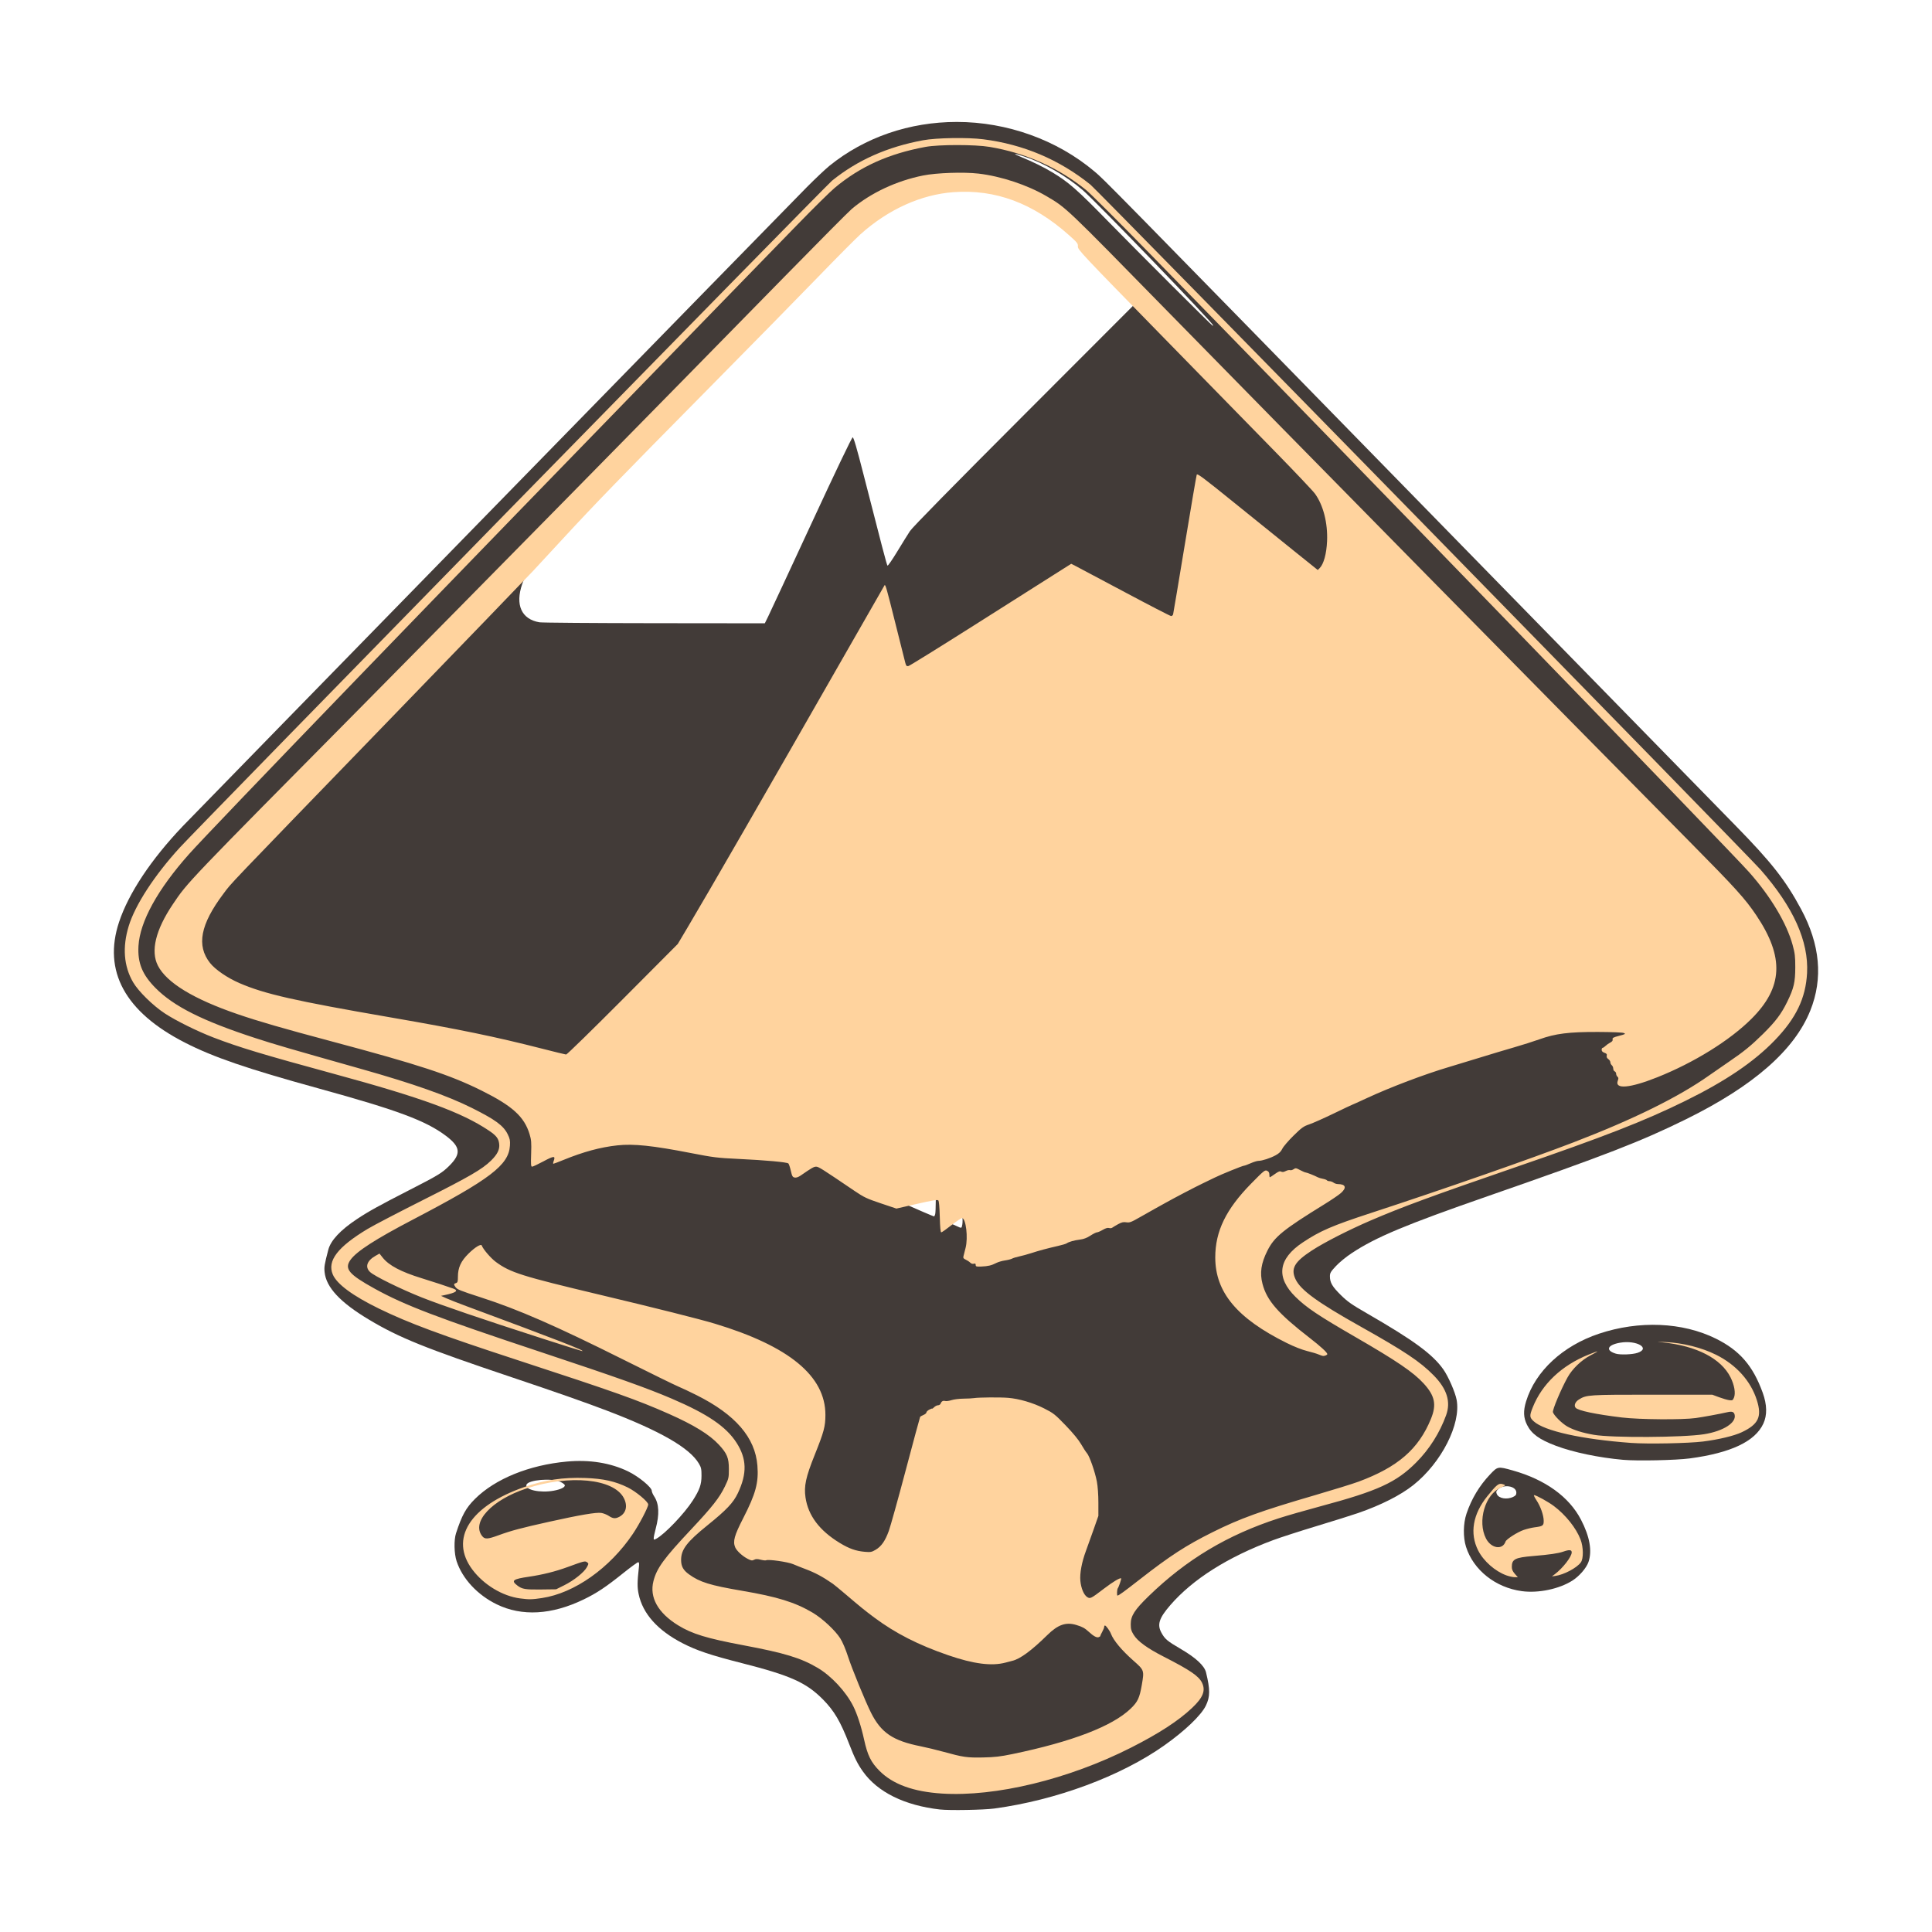 <?xml version="1.0" encoding="UTF-8" standalone="no"?>
<!-- Created with Inkscape (http://www.inkscape.org/) -->

<svg
   xmlns:dc="http://purl.org/dc/elements/1.1/"
   xmlns:cc="http://creativecommons.org/ns#"
   xmlns:rdf="http://www.w3.org/1999/02/22-rdf-syntax-ns#"
   xmlns:svg="http://www.w3.org/2000/svg"
   xmlns="http://www.w3.org/2000/svg"
   xmlns:sodipodi="http://sodipodi.sourceforge.net/DTD/sodipodi-0.dtd"
   xmlns:inkscape="http://www.inkscape.org/namespaces/inkscape"
   id="svg6334"
   version="1.1"
   inkscape:version="0.91 r13725"
   width="2000"
   height="2000"
   viewBox="0 0 2000 2000"
   sodipodi:docname="Inkscape.svg">
  <defs
     id="defs6338" />
  <sodipodi:namedview
     pagecolor="#ffffff"
     bordercolor="#666666"
     borderopacity="1"
     objecttolerance="10"
     gridtolerance="10"
     guidetolerance="10"
     inkscape:pageopacity="0"
     inkscape:pageshadow="2"
     inkscape:window-width="1547"
     inkscape:window-height="876"
     id="namedview6336"
     showgrid="false"
     inkscape:zoom="0.1668772"
     inkscape:cx="1643.7276"
     inkscape:cy="1705.5698"
     inkscape:window-x="53"
     inkscape:window-y="24"
     inkscape:window-maximized="1"
     inkscape:current-layer="svg6334" />
  <path
     inkscape:connector-curvature="0"
     id="path6896"
     d="m 973.223,1873.205 c -36.758,-4.164 -64.756,-17.955 -79.941,-39.377 -5.484,-7.736 -8.677,-14.115 -14.132,-28.23 -9.118,-23.591 -15.625,-34.641 -27.371,-46.478 -17.201,-17.334 -33.627,-24.685 -83.555,-37.392 -32.707,-8.324 -46.937,-13.095 -61.625,-20.661 -25.782,-13.281 -41.223,-30.545 -45.467,-50.834 -1.519,-7.264 -1.476,-12.234 0.241,-27.75 0.45,-4.065 0.271,-5.25 -0.791,-5.25 -0.755,0 -7.629,5.018 -15.277,11.151 -18.065,14.488 -27.602,20.837 -41.082,27.352 -33.144,16.019 -63.93,17.756 -89.995,5.076 -19.893,-9.677 -35.446,-26.372 -41.521,-44.568 -2.61,-7.816 -2.92,-22.021 -0.634,-29.012 6.146,-18.793 10.302,-26.305 19.716,-35.637 20.969,-20.786 56.071,-35.031 95.101,-38.595 23.441,-2.14 45.086,1.343 63.365,10.196 10.891,5.275 24.467,16.456 24.467,20.151 0,1.06 1.108,3.606 2.461,5.656 5.11,7.74 5.61,18.535 1.561,33.647 -1.112,4.15 -2.022,8.468 -2.022,9.596 0,1.867 0.222,1.934 2.489,0.746 8.693,-4.555 29.339,-26.149 38.014,-39.76 7.057,-11.072 8.943,-16.433 8.972,-25.5 0.022,-6.92 -0.34,-8.621 -2.679,-12.6 -9.595,-16.322 -40.085,-33.843 -95.796,-55.05 -22.541,-8.581 -51.472,-18.723 -98,-34.355 -89.828,-30.18 -116.279,-40.847 -147.5,-59.486 -29.939,-17.874 -44.559,-33.489 -46.195,-49.342 -0.56,-5.43 -0.172,-7.774 3.833,-23.169 2.509,-9.645 12.478,-20.319 29.588,-31.682 12.067,-8.014 22.768,-13.939 54.774,-30.325 29.577,-15.143 33.507,-17.543 41.008,-25.044 12.328,-12.328 11.484,-19.519 -3.623,-30.875 -20.86,-15.681 -50.007,-26.528 -131.885,-49.08 -74.064,-20.4 -108.844,-32.331 -138.5,-47.509 -61.798,-31.629 -84.871,-74.011 -67.947,-124.807 9.947,-29.852 33.135,-64.726 65.946,-99.178 13.072,-13.726 625.295,-640.616 646.071,-661.549 8.761,-8.827 19.304,-18.775 23.429,-22.107 36.434,-29.427 82.693,-45.344 131.783,-45.344 52.081,0 103.715,18.573 142.458,51.242 10.486,8.843 7.048,5.342 360.222,366.758 154.519,158.125 290.865,297.625 302.992,310 37.579,38.348 52.214,56.98 68.336,87 19.675,36.636 22.849,71.623 9.515,104.869 -16.466,41.054 -58.934,78.18 -128.806,112.604 -46.635,22.976 -83.085,37.116 -205,79.529 -85.526,29.754 -115.865,42.456 -140.904,58.995 -5.768,3.81 -12.776,9.543 -16.346,13.373 -5.505,5.905 -6.25,7.179 -6.25,10.699 0,6.42 2.481,10.677 11.255,19.317 7.011,6.903 11.091,9.76 27.245,19.076 48.29,27.848 67.753,42.136 78.929,57.943 5.128,7.252 12.263,23.596 13.739,31.469 4.68,24.967 -15.663,65.046 -44.772,88.209 -13.238,10.533 -33.469,20.787 -57.2,28.99 -6.433,2.224 -25.735,8.285 -42.894,13.47 -17.159,5.185 -37.409,11.734 -45,14.553 -46.901,17.422 -83.285,40.422 -106.601,67.391 -11.562,13.373 -13.714,20.044 -9.163,28.404 3.653,6.711 5.932,8.62 20.462,17.128 15.273,8.944 24.052,17.124 25.734,23.98 4.359,17.773 4.318,25.287 -0.192,34.504 -4.896,10.006 -21.704,26.076 -43.042,41.153 -45.075,31.847 -111.926,56.653 -176,65.306 -10.962,1.48 -46.226,2.115 -56,1.008 z m -399.954,-330.064 c 7.09,-1.311 11.454,-3.402 11.454,-5.489 0,-0.855 -2.097,-2.488 -4.75,-3.7 -8.976,-4.099 -33.03,-2.06 -34.958,2.963 -2.033,5.299 14.072,8.847 28.254,6.225 z m 422.891,-275.421 c 0.888,-4.735 -0.393,-15.486 -1.845,-15.486 -0.632,0 -4.04,2.917 -7.574,6.481 l -6.424,6.481 2.953,1.052 c 1.624,0.579 4.753,1.901 6.953,2.938 5.328,2.512 5.184,2.548 5.937,-1.467 z m -28.067,-10.736 c 0.332,-1.238 0.609,-7.568 0.617,-14.067 0.013,-10.793 -0.138,-11.771 -1.736,-11.288 -0.963,0.291 -6.925,1.921 -13.25,3.623 -6.325,1.701 -14.65,4.049 -18.5,5.217 l -7,2.123 4.5,1.99 c 16.611,7.346 33.598,14.633 34.133,14.642 0.348,0.01 0.905,-1.002 1.236,-2.239 z m -96.92,-40.579 c -8.003,-6.985 -24.327,-18.171 -26.517,-18.171 -0.941,0 -2.773,0.871 -4.072,1.935 l -2.361,1.935 10,4.609 c 5.5,2.535 12.7,5.918 16,7.516 6.005,2.91 8.79,3.782 6.95,2.176 z m -75.876,-578.421 c 1.957,-3.987 22.112,-47.3 44.789,-96.25 25.702,-55.48 41.755,-89 42.62,-89 0.991,0 4.21,11.039 11.227,38.5 18.656,73.007 24.041,93.503 24.78,94.316 0.408,0.449 4.93,-6.076 10.05,-14.5 5.12,-8.424 11.084,-18.016 13.254,-21.316 2.582,-3.926 43.712,-45.808 119.006,-121.182 l 115.06,-115.182 -4.566,-5.318 c -2.511,-2.925 -15.53,-16.721 -28.93,-30.657 -13.4,-13.936 -28.414,-29.816 -33.364,-35.289 -15.209,-16.815 -27.615,-26.562 -45.143,-35.468 -11.784,-5.987 -27.491,-11.395 -40.357,-13.895 -11.689,-2.271 -34.22,-3.047 -46.601,-1.606 -26.76,3.115 -53.446,14.111 -73.488,30.28 -3.624,2.924 -59.433,58.641 -124.019,123.816 -129.335,130.513 -148.182,149.744 -177.471,181.083 -10.956,11.723 -24.164,25.838 -29.35,31.366 -18.407,19.621 -27.127,32.306 -32.174,46.805 -7.524,21.615 -0.806,36.573 17.834,39.709 2.623,0.441 56.185,0.855 119.027,0.92 l 114.258,0.118 3.558,-7.25 z m 460.426,-301.28 c 0,-2.495 -121.289,-128.245 -135.167,-140.138 -16.811,-14.407 -39.921,-27.714 -59.556,-34.292 -12.039,-4.034 -13.826,-3.792 -3.431,0.465 11.314,4.633 23.224,10.499 31.654,15.59 17.162,10.366 25.636,17.803 57.875,50.79 29.65,30.338 107.558,108.115 108.296,108.115 0.181,0 0.328,-0.238 0.328,-0.53 z m 319.661,1310.445 c -27.305,-3.694 -50.145,-21.846 -57.774,-45.915 -3.136,-9.896 -2.928,-24.105 0.503,-34.293 5.171,-15.353 13.329,-28.947 24.347,-40.571 8.016,-8.457 8.136,-8.478 23.524,-4.157 33.663,9.453 58.294,27.216 70.639,50.947 9.075,17.443 11.718,32.388 7.753,43.836 -2.135,6.165 -9.393,14.579 -16.521,19.153 -13.685,8.782 -35.33,13.319 -52.472,11 z m -9.062,-97.529 c 2.687,-1.275 3.401,-2.208 3.401,-4.443 0,-7.106 -13.869,-9.165 -19.538,-2.901 -1.474,1.628 -1.582,2.401 -0.629,4.492 2.037,4.472 10.367,5.889 16.766,2.853 z m 113.901,-38.413 c -25.116,-2.243 -51.366,-7.719 -69.457,-14.488 -17.083,-6.391 -25.314,-12.338 -29.967,-21.65 -3.777,-7.559 -4.048,-14.471 -0.961,-24.48 9.623,-31.193 37.84,-57.361 75.411,-69.933 41.486,-13.882 86.463,-11.995 120.974,5.075 24.645,12.19 38.442,28.114 48.522,56.003 4.505,12.464 4.728,23.23 0.661,32 -8.565,18.472 -33.609,30.312 -76.183,36.018 -14.187,1.901 -54.488,2.751 -69,1.455 z m 15,-110.767 c 13.872,-4.734 -1.047,-13.403 -18.052,-10.49 -13.29,2.276 -15.558,7.982 -4.506,11.336 4.656,1.413 17.333,0.938 22.558,-0.846 z"
     style="fill:#423b38;fill-opacity:1" />
  <path
     inkscape:connector-curvature="0"
     id="path6886"
     d="m 975.031,1856.676 c -29.475,-1.876 -50.695,-9.579 -64.512,-23.42 -8.901,-8.916 -12.447,-16.109 -16.035,-32.524 -2.944,-13.472 -7.175,-26.509 -11.196,-34.5 -7.612,-15.125 -22.648,-31.291 -36.962,-39.739 -17.241,-10.175 -34.181,-15.334 -76.296,-23.234 -38.406,-7.204 -53.572,-11.827 -68.071,-20.75 -20.845,-12.828 -29.822,-28.939 -25.507,-45.779 3.429,-13.385 10.674,-23.323 38.998,-53.498 21.903,-23.333 29.355,-32.812 34.985,-44.5 3.909,-8.115 4.095,-8.931 4.095,-18 0,-11.492 -1.862,-16.036 -10.309,-25.16 -9.7,-10.477 -25.815,-20.409 -51.808,-31.932 -32.387,-14.357 -55.52,-22.581 -155.883,-55.42 -80.495,-26.338 -113.417,-38.559 -144,-53.454 -27.365,-13.328 -43.885,-25.531 -48.047,-35.491 -5.907,-14.138 5.045,-28.428 36.113,-47.116 6.013,-3.617 31.858,-17.1 57.433,-29.962 47.826,-24.052 61.19,-31.803 70.316,-40.782 6.616,-6.51 9.075,-11.525 8.434,-17.206 -0.636,-5.642 -2.967,-8.651 -10.75,-13.879 -28.041,-18.833 -68.997,-33.819 -160.5,-58.725 -73.078,-19.891 -98.469,-27.555 -124.5,-37.578 -16.875,-6.498 -38.674,-17.28 -50.303,-24.881 -12.328,-8.058 -27.525,-22.993 -32.984,-32.415 -9.607,-16.58 -11.136,-36.22 -4.514,-58 6.661,-21.911 26.676,-52.668 52.969,-81.399 18.987,-20.748 668.942,-685.311 675.142,-690.317 26.354,-21.276 57.296,-35.014 94.19,-41.82 13.978,-2.578 45.983,-3.104 62.33,-1.023 41.562,5.29 78.609,20.972 110.991,46.982 7.144,5.738 680.588,694.161 693.699,709.128 33.986,38.798 49.875,74.105 48.128,106.948 -1.389,26.112 -11.389,46.897 -33.61,69.854 -21.596,22.312 -50.826,42.087 -92.538,62.603 -42.29,20.801 -83.182,36.754 -177.238,69.143 -85.266,29.363 -116.045,40.689 -148.262,54.559 -22.975,9.891 -48.158,22.744 -61.096,31.181 -18.02,11.751 -21.948,18.705 -16.778,29.702 5.282,11.237 22.7,23.923 66.874,48.704 46.045,25.831 62.225,36.635 76.171,50.86 13.729,14.004 17.857,27.275 12.814,41.193 -6.618,18.264 -17.367,35.251 -30.894,48.823 -20.729,20.799 -39.697,29.5 -98.906,45.373 -15.573,4.175 -35.194,9.818 -43.601,12.54 -52.98,17.154 -95.349,42.534 -134.583,80.62 -14.464,14.04 -18.461,20.279 -18.484,28.853 -0.014,5.103 0.496,6.972 3.014,11.066 4.131,6.715 14.007,13.916 30.97,22.578 27.587,14.089 36.543,20.203 39.874,27.222 3.812,8.032 0.981,15.181 -10.209,25.787 -14.219,13.476 -34.385,26.591 -63.664,41.405 -64.538,32.652 -139.902,50.916 -195.5,47.377 z m 73,-40.869 c 61.733,-12.789 103.401,-28.778 122.328,-46.942 7.449,-7.148 9.292,-11.075 11.665,-24.84 2.559,-14.851 2.496,-15.031 -8.703,-24.918 -12.091,-10.673 -20.631,-20.882 -23.266,-27.815 -1.213,-3.191 -5.109,-8.561 -6.211,-8.561 -0.447,0 -0.812,0.661 -0.812,1.47 0,0.808 -0.894,3.062 -1.987,5.007 -1.093,1.946 -1.96,3.854 -1.926,4.241 0.034,0.387 -0.76,0.993 -1.763,1.347 -2.082,0.734 -5.278,-1.007 -10.324,-5.626 -4.143,-3.792 -6.503,-5.081 -12.804,-6.993 -10.776,-3.27 -19.052,-0.385 -30.098,10.491 -16.137,15.889 -28.087,24.691 -36.098,26.59 -0.825,0.196 -3.975,1.021 -7,1.835 -14.375,3.866 -33.136,1.461 -59.541,-7.633 -31.02,-10.684 -54.626,-22.723 -76.459,-38.995 -9.87,-7.356 -13.718,-10.481 -30.486,-24.761 -5.508,-4.69 -11.139,-9.308 -12.514,-10.261 -10.43,-7.229 -18.255,-11.414 -28.5,-15.243 -3.85,-1.439 -9.475,-3.682 -12.5,-4.984 -5.409,-2.329 -25.937,-5.259 -27.983,-3.994 -0.503,0.311 -2.991,0.042 -5.529,-0.597 -3.578,-0.901 -5.131,-0.886 -6.909,0.066 -1.933,1.034 -2.953,0.892 -6.481,-0.908 -5.574,-2.844 -11.572,-8.369 -13.107,-12.072 -2.522,-6.09 -0.842,-12.179 8.253,-29.905 13.052,-25.439 16.183,-37.002 14.785,-54.608 -2.313,-29.126 -22.736,-52.775 -62.999,-72.951 -6.894,-3.454 -15.458,-7.492 -19.031,-8.972 -3.574,-1.48 -28.772,-13.823 -55.997,-27.429 -70.719,-35.343 -109.249,-52.19 -148,-64.714 -21.789,-7.042 -24.791,-8.263 -26.573,-10.806 -1.894,-2.704 -1.805,-3.338 0.573,-4.093 1.702,-0.54 2,-1.513 2,-6.53 0,-9.427 3.101,-16.18 11.015,-23.985 6.794,-6.7 13,-10.44 13.724,-8.27 1.2,3.598 9.365,13.101 14.516,16.893 14.922,10.985 26.653,14.691 107.245,33.883 58.413,13.911 103.813,25.328 119.336,30.012 77.013,23.239 114.662,54.285 114.591,94.495 -0.021,11.964 -1.496,17.479 -11.043,41.286 -9.277,23.134 -11.279,32.366 -9.566,44.116 2.736,18.77 14.465,34.352 35.471,47.124 9.711,5.904 16.7,8.381 25.887,9.175 5.977,0.516 7.144,0.302 11.152,-2.047 5.974,-3.501 9.931,-9.138 13.715,-19.538 1.724,-4.738 9.62,-33.07 17.545,-62.96 7.926,-29.89 14.626,-54.693 14.89,-55.12 0.264,-0.426 1.839,-1.338 3.501,-2.027 1.662,-0.688 3.022,-1.86 3.022,-2.604 0,-0.744 1.35,-2.051 3,-2.904 1.65,-0.853 3,-1.315 3,-1.026 0,0.289 0.9,-0.374 2,-1.474 1.1,-1.1 2.914,-2 4.031,-2 1.117,0 2.322,-0.787 2.677,-1.75 0.894,-2.423 2.414,-3.257 4.83,-2.651 1.13,0.284 4.059,-0.137 6.508,-0.935 2.45,-0.798 8.054,-1.482 12.454,-1.519 4.4,-0.038 9.35,-0.302 11,-0.588 4.378,-0.758 26.864,-0.928 35,-0.264 11.5,0.939 25.749,5.112 37.214,10.901 9.794,4.945 11.32,6.146 22.4,17.636 7.642,7.924 13.367,14.892 16.024,19.5 2.274,3.944 4.99,8.118 6.036,9.276 2.609,2.888 8.36,19.345 10.26,29.363 0.942,4.968 1.564,13.682 1.562,21.893 l 0,13.639 -4.901,14 c -2.696,7.7 -6.278,17.698 -7.96,22.218 -4.346,11.675 -6.515,23.279 -5.795,30.991 0.717,7.673 3.581,14.536 7.002,16.778 3.166,2.075 3.73,1.793 17.619,-8.792 9.338,-7.117 16.623,-11.447 17.605,-10.464 0.44,0.44 -2.455,8.912 -3.506,10.262 -0.789,1.013 -1.071,7.508 -0.325,7.508 1.285,0 6.336,-3.664 23.455,-17.017 31.024,-24.198 47.419,-34.834 74.65,-48.427 28.796,-14.374 50.115,-22.083 106.805,-38.621 18.779,-5.478 38.896,-11.724 44.706,-13.879 40.621,-15.069 62.141,-33.732 74.894,-64.953 6.034,-14.772 4.15,-23.928 -7.552,-36.699 -10.692,-11.668 -27.825,-23.311 -71.191,-48.378 -37.825,-21.864 -50.207,-30.168 -61.391,-41.175 -20.584,-20.258 -18.051,-39.451 7.443,-56.415 18.008,-11.982 30.386,-17.33 70.447,-30.439 74.703,-24.445 164.83,-55.871 209.787,-73.149 62.377,-23.973 108.908,-46.954 140.735,-69.504 5.488,-3.889 14.704,-10.264 20.479,-14.168 14.649,-9.902 22.869,-16.606 34.825,-28.402 13.136,-12.961 19.044,-20.771 25.167,-33.274 6.963,-14.216 8.404,-20.376 8.419,-36 0.011,-11.107 -0.387,-14.456 -2.732,-23 -6.199,-22.58 -22.779,-50.287 -45.179,-75.5 -19.493,-21.94 -408.562,-423.5 -620.833,-640.763 -31.846,-32.595 -61.298,-61.996 -65.45,-65.336 -29.032,-23.355 -62.467,-38.28 -99.839,-44.568 -15.076,-2.536 -52.597,-2.531 -66.378,0.01 -38.094,7.023 -67.633,20.354 -94,42.422 -4.675,3.913 -22.198,21.204 -38.94,38.424 -16.745,17.22 -61.521,63.26 -99.505,102.31 -263.384,270.777 -506.511,522.637 -529.963,549 -32.514,36.549 -50.832,69.832 -52.288,95 -1.016,17.569 3.897,29.677 17.685,43.579 18.864,19.021 48.654,33.978 103.008,51.715 20.041,6.54 35.418,11.024 110.5,32.223 52.819,14.913 88.733,27.583 113.986,40.212 24.447,12.227 32.655,18.271 37.075,27.305 2.245,4.59 2.609,6.462 2.271,11.714 -1.295,20.156 -20.313,34.642 -100.574,76.605 -38.518,20.139 -58.025,32.702 -64.363,41.45 -6.799,9.386 -2.017,15.119 25.105,30.095 30.923,17.075 64.636,29.931 172,65.591 78.174,25.965 109.576,37.135 135.192,48.092 37.273,15.943 56.477,29.004 67.219,45.717 10.645,16.563 11.044,31.797 1.368,52.2 -4.69,9.889 -11.722,17.329 -31.325,33.143 -21.406,17.268 -27.392,25.094 -27.428,35.857 -0.022,6.671 2.151,10.667 8.174,15.03 11.148,8.076 21.811,11.377 54.973,17.021 36.471,6.207 54.763,11.872 72.898,22.577 10.162,5.999 23.501,18.395 28.77,26.739 2.357,3.732 5.555,11.258 7.943,18.69 3.987,12.412 18.188,47.06 23.956,58.449 10.422,20.579 22.65,28.811 51.259,34.51 5.775,1.15 16.35,3.703 23.5,5.672 20.561,5.664 24.517,6.233 41,5.9 12.175,-0.246 17.919,-0.908 30.5,-3.514 z m 317.019,-413.663 c -1.915,-0.83 -7.315,-2.447 -12,-3.592 -5.143,-1.257 -13.473,-4.538 -21.019,-8.28 -51.428,-25.499 -74,-52.531 -74,-88.622 0,-27.03 11.067,-49.802 37.104,-76.35 13.181,-13.439 14.299,-14.341 16.517,-13.331 1.692,0.771 2.379,1.904 2.379,3.923 0,1.562 0.224,2.84 0.498,2.84 0.274,0 2.642,-1.54 5.262,-3.423 3.634,-2.61 5.172,-3.195 6.48,-2.463 1.19,0.666 2.622,0.491 4.675,-0.57 1.627,-0.842 3.642,-1.268 4.476,-0.948 0.834,0.32 2.504,-0.109 3.709,-0.954 2.018,-1.413 2.56,-1.34 6.788,0.911 2.528,1.346 5.105,2.447 5.727,2.447 1.131,0 9.447,3.308 12.512,4.977 0.895,0.487 3.262,1.193 5.261,1.568 1.999,0.375 3.881,1.081 4.182,1.568 0.301,0.488 1.534,0.901 2.739,0.918 1.205,0.017 3.064,0.693 4.132,1.5 1.068,0.807 3.093,1.474 4.5,1.482 8.079,0.043 9.362,3.673 3.251,9.194 -2.094,1.892 -9.857,7.172 -17.25,11.734 -42.843,26.434 -51.756,33.693 -58.952,48.011 -6.558,13.05 -8.032,23.04 -5.072,34.388 4.515,17.31 16.227,30.702 49.081,56.121 11.059,8.557 18,14.941 18,16.558 0,0.86 -2.546,2.002 -4.332,1.942 -0.642,-0.022 -2.735,-0.719 -4.649,-1.549 z m -803.507,-16.459 c -62.701,-20.215 -104.321,-34.403 -124.985,-42.607 -21.578,-8.567 -48.836,-21.964 -53.44,-26.265 -5.543,-5.178 -3.308,-11.784 5.7,-16.843 l 4.027,-2.262 3.298,4.164 c 6.445,8.138 18.983,14.765 40.388,21.349 11.565,3.557 27.035,8.629 32.75,10.738 5.688,2.099 2.927,4.2 -8.75,6.659 l -4,0.842 5.5,2.507 c 3.025,1.379 12.25,5.007 20.5,8.064 92.826,34.39 124.843,46.821 120,46.592 -0.55,-0.026 -18.995,-5.849 -40.988,-12.939 z m 448.488,-76.2 c 0,-1.416 -0.487,-1.733 -1.949,-1.269 -1.211,0.384 -2.636,-0.063 -3.764,-1.183 -0.998,-0.991 -3.096,-2.377 -4.662,-3.08 -2.233,-1.003 -2.728,-1.758 -2.292,-3.5 0.305,-1.222 1.302,-5.146 2.215,-8.721 2.671,-10.46 0.41,-30.046 -3.547,-30.733 -0.825,-0.143 -5.772,3.113 -10.993,7.236 -5.221,4.123 -10.005,7.497 -10.63,7.497 -0.786,0 -1.264,-4.943 -1.545,-15.987 -0.258,-10.133 -0.825,-16.406 -1.55,-17.13 -0.857,-0.857 -6.423,0.064 -22.253,3.682 l -21.111,4.824 -16.209,-5.444 c -14.501,-4.87 -17.368,-6.23 -27.209,-12.899 -34.02,-23.055 -37.126,-25.017 -39.65,-25.03 -2.412,-0.013 -4.498,1.179 -16.05,9.169 -2.426,1.678 -4.558,2.395 -6.192,2.082 -2.151,-0.411 -2.697,-1.373 -3.981,-7.002 -0.819,-3.589 -1.951,-6.988 -2.516,-7.553 -1.375,-1.375 -23.341,-3.375 -52.11,-4.745 -21.481,-1.023 -25.648,-1.538 -48.5,-5.997 -39.882,-7.782 -59.632,-9.85 -76.5,-8.012 -17.561,1.913 -35.125,6.671 -55.794,15.113 -5.292,2.162 -9.967,3.93 -10.389,3.93 -0.422,0 -0.31,-1.203 0.249,-2.672 2.184,-5.744 0.473,-5.726 -10.412,0.113 -5.7,3.058 -11.026,5.559 -11.836,5.559 -1.246,0 -1.402,-2.062 -1.018,-13.402 0.393,-11.585 0.171,-14.336 -1.638,-20.292 -5.486,-18.061 -17.742,-29.18 -49.662,-45.055 -32.835,-16.33 -64.878,-26.835 -156,-51.143 -50.066,-13.356 -74.916,-20.553 -96.519,-27.953 -45.68,-15.648 -73.518,-32.589 -82.55,-50.237 -7.715,-15.076 -2.408,-36.951 15.398,-63.465 15.529,-23.124 13.283,-20.773 201.187,-210.616 105.929,-107.022 304.687,-309.042 432.735,-439.836 34.73,-35.475 65.757,-66.707 68.948,-69.404 19.672,-16.625 46.285,-29.112 73.832,-34.641 13.958,-2.802 41.997,-3.767 57.371,-1.975 23.363,2.723 50.756,11.816 70.369,23.359 20.757,12.216 18.677,10.238 125.776,119.631 123.318,125.959 411.703,418.934 540.431,549.032 47.097,47.598 57.17,58.73 68.673,75.888 29.068,43.359 27.594,74.46 -5.074,107.072 -22.37,22.331 -59.399,45.32 -97.416,60.479 -28.546,11.382 -44.435,12.747 -40.951,3.516 0.854,-2.262 0.787,-3.131 -0.311,-4.042 -0.769,-0.638 -1.399,-2.02 -1.399,-3.07 0,-1.05 -0.675,-2.168 -1.5,-2.485 -0.825,-0.317 -1.5,-1.597 -1.5,-2.846 0,-1.249 -0.675,-2.831 -1.5,-3.515 -0.825,-0.685 -1.5,-2.064 -1.5,-3.066 0,-1.002 -0.96,-2.493 -2.133,-3.315 -1.408,-0.986 -1.955,-2.175 -1.609,-3.497 0.401,-1.534 -0.153,-2.239 -2.367,-3.011 -1.921,-0.67 -2.891,-1.696 -2.891,-3.06 0,-1.129 0.45,-2.052 1,-2.052 0.55,0 1.876,-0.876 2.947,-1.947 1.071,-1.071 3.281,-2.637 4.912,-3.48 2.061,-1.066 2.82,-2.085 2.491,-3.344 -0.396,-1.513 0.716,-2.12 6.755,-3.686 6.522,-1.692 6.993,-1.975 4.812,-2.897 -1.411,-0.597 -12.621,-1.048 -26.917,-1.084 -30.04,-0.075 -43.828,1.667 -60.5,7.644 -6.05,2.169 -17.975,5.948 -26.5,8.398 -8.525,2.45 -24.05,7.104 -34.5,10.344 -10.45,3.24 -25.183,7.723 -32.74,9.963 -25.021,7.417 -60.438,20.828 -84.522,32.006 -8.394,3.896 -15.444,7.083 -15.666,7.083 -0.222,0 -8.74,4.031 -18.929,8.958 -10.188,4.927 -21.571,9.989 -25.294,11.25 -6.01,2.035 -7.851,3.358 -16.411,11.792 -5.303,5.225 -10.496,11.3 -11.54,13.5 -1.368,2.883 -3.294,4.761 -6.898,6.726 -5.564,3.034 -14,5.774 -17.779,5.774 -1.359,0 -5.016,1.125 -8.125,2.5 -3.109,1.375 -6.161,2.5 -6.782,2.5 -1.482,0 -23.905,9.096 -30.314,12.297 -2.75,1.374 -8.375,4.096 -12.5,6.051 -7.464,3.536 -29.728,15.18 -38.761,20.272 -2.607,1.469 -7.214,4.025 -10.239,5.678 -3.025,1.654 -10.172,5.686 -15.882,8.961 -9.196,5.274 -10.819,5.885 -14.206,5.343 -3.014,-0.482 -4.839,-0.053 -8.618,2.027 -2.637,1.451 -5.335,3.066 -5.996,3.587 -0.661,0.522 -2.137,0.652 -3.281,0.289 -1.363,-0.433 -3.593,0.228 -6.476,1.917 -2.419,1.417 -5.112,2.577 -5.985,2.577 -0.873,0 -3.943,1.537 -6.822,3.415 -3.601,2.349 -6.951,3.622 -10.735,4.08 -5.927,0.717 -11.711,2.343 -13.804,3.881 -0.717,0.527 -4.767,1.744 -9,2.704 -10.926,2.478 -19.618,4.815 -27.696,7.445 -3.85,1.254 -9.397,2.776 -12.327,3.383 -2.93,0.607 -6.305,1.635 -7.5,2.285 -1.195,0.65 -4.553,1.51 -7.461,1.913 -2.908,0.403 -6.958,1.597 -9,2.653 -4.845,2.507 -8.444,3.356 -15.462,3.645 -5.053,0.208 -5.75,0.01 -5.75,-1.651 z m -365.447,-275.003 57.013,-57.25 10.113,-17 c 21.622,-36.345 80.796,-139.012 160.806,-279 23.577,-41.25 43.012,-75.188 43.191,-75.417 0.887,-1.14 2.229,3.581 10.977,38.604 5.194,20.797 9.902,39.547 10.462,41.666 0.85,3.217 1.379,3.782 3.202,3.422 1.201,-0.238 31.884,-19.262 68.184,-42.276 36.3,-23.014 73.735,-46.739 83.189,-52.723 l 17.189,-10.879 4.311,2.177 c 2.371,1.198 25.287,13.371 50.925,27.051 25.638,13.681 47.32,24.874 48.183,24.874 0.862,0 1.791,-0.787 2.064,-1.75 0.273,-0.963 5.725,-33.475 12.116,-72.25 6.391,-38.775 11.946,-71.321 12.344,-72.324 0.608,-1.533 6.772,3.07 38.701,28.902 20.888,16.899 48.916,39.507 62.285,50.238 l 24.308,19.512 2.01,-2.01 c 4.138,-4.138 7.078,-14.89 7.623,-27.884 0.79,-18.824 -3.909,-37.204 -12.557,-49.123 -2.071,-2.854 -20.177,-21.979 -40.237,-42.5 -20.059,-20.521 -74.493,-76.188 -120.963,-123.704 -80.228,-82.033 -84.477,-86.558 -84.207,-89.677 0.261,-3.016 -0.502,-3.985 -9.349,-11.861 -37.172,-33.096 -76.089,-47.548 -119.479,-44.371 -33.499,2.453 -67.465,17.826 -96.144,43.518 -4.779,4.281 -24.575,24.208 -43.991,44.283 -19.416,20.075 -71.551,73.175 -115.855,118 -87.678,88.708 -115.7,117.601 -147.417,152 -11.41,12.375 -25.764,27.885 -31.897,34.467 -6.133,6.582 -73.251,76.126 -149.151,154.542 -173.645,179.401 -162.181,167.386 -171.337,179.581 -23.78,31.671 -27.988,53.543 -13.764,71.547 5.405,6.842 17.877,15.397 30.303,20.786 26.105,11.322 57.214,18.386 156.677,35.572 71.097,12.285 108.897,20.088 157.12,32.434 12.65,3.239 23.684,5.929 24.52,5.979 0.836,0.05 27.176,-25.672 58.533,-57.159 z m -106.083,620.208 c -18.271,-2.389 -37.566,-14 -49.411,-29.733 -24.103,-32.015 -2.752,-65.996 53.792,-85.613 21.361,-7.411 39.866,-10.153 63.016,-9.336 18.598,0.656 31.014,3.419 43.916,9.774 8.496,4.185 21.218,14.77 21.218,17.654 0,2.922 -9.084,20.314 -15.904,30.448 -23.879,35.483 -60.513,61.343 -94.065,66.4 -10.323,1.556 -13.353,1.611 -22.562,0.407 z m 45.61,-13.645 c 9.981,-4.964 20.628,-13.466 23.42,-18.703 1.936,-3.631 1.941,-3.795 0.161,-5.106 -2.084,-1.535 -2.94,-1.324 -20.147,4.978 -12.566,4.603 -25.901,7.935 -40.014,10 -16.684,2.441 -18.703,3.973 -11.986,9.096 5.006,3.818 8.109,4.328 25.067,4.113 l 15.08,-0.191 8.42,-4.187 z m -67.982,-51.758 c 12.962,-4.75 23.353,-7.521 52.401,-13.97 32.136,-7.135 48.779,-9.953 53.958,-9.135 2.223,0.351 5.72,1.744 7.771,3.095 4.297,2.831 6.72,3.051 10.733,0.976 7.195,-3.721 9.042,-11.403 4.716,-19.613 -10.516,-19.954 -56.195,-24.395 -100.677,-9.787 -35.95,11.806 -57.326,34.754 -45.901,49.278 2.739,3.482 5.579,3.341 17,-0.844 z m 1043.304,41.538 c -11.706,-4.215 -23.699,-14.795 -29.259,-25.809 -8.932,-17.695 -5.545,-37.559 9.599,-56.283 9.352,-11.563 11.489,-13.328 15.166,-12.52 1.7,0.373 3.09,0.981 3.088,1.35 0,0.369 -1.975,1.481 -4.385,2.472 -16.241,6.678 -24.475,34.887 -15.356,52.607 5.341,10.378 17.206,12.233 20.25,3.165 0.821,-2.446 12.351,-9.809 18.837,-12.029 3.213,-1.1 8.163,-2.299 11,-2.664 8.806,-1.134 9.658,-1.726 9.658,-6.699 0,-5.763 -3.222,-14.921 -7.539,-21.431 -1.915,-2.888 -3.016,-5.25 -2.446,-5.25 2.116,0 14.685,6.923 20.486,11.284 12.233,9.196 23.04,22.725 27.614,34.57 3.059,7.92 3.216,19.85 0.313,23.815 -4.186,5.719 -17.511,12.775 -26.428,13.993 l -3.5,0.478 3,-2.258 c 8.276,-6.23 17.5,-18.131 17.5,-22.578 0,-2.775 -2.424,-2.998 -8.725,-0.803 -5.26,1.833 -13.908,3.093 -31.275,4.559 -18.773,1.584 -22,3.248 -22,11.34 0,2.523 0.885,4.539 3.104,7.066 l 3.104,3.535 -3.354,-0.036 c -1.845,-0.02 -5.648,-0.862 -8.451,-1.872 z m 129.119,-137.115 c -51.319,-3.777 -89.88,-12.335 -100.85,-22.383 -4.394,-4.025 -4.508,-5.656 -1.008,-14.423 9.69,-24.268 29.946,-43.399 57.872,-54.657 4.826,-1.946 8.9,-3.41 9.056,-3.256 0.155,0.155 -3.095,2.02 -7.223,4.145 -9.263,4.768 -18.767,13.886 -23.635,22.674 -6.912,12.477 -15.888,33.858 -15.168,36.129 1.087,3.426 9.284,11.562 14.831,14.722 6.599,3.759 15.741,6.627 27.603,8.661 18.819,3.227 92.302,2.83 114,-0.615 19.987,-3.174 33.725,-11.964 31.646,-20.25 -0.75,-2.988 -2.749,-3.647 -7.646,-2.52 -7.713,1.775 -24,4.784 -32.5,6.004 -13.586,1.95 -58.414,1.624 -76.5,-0.556 -27.431,-3.307 -45.485,-7.122 -47.992,-10.142 -1.927,-2.322 -0.356,-6.132 3.515,-8.524 7.817,-4.831 9.83,-4.962 75.976,-4.952 l 62,0.01 7,2.605 c 3.85,1.433 8.616,2.814 10.591,3.069 3.251,0.42 3.712,0.172 4.867,-2.615 1.896,-4.577 0.481,-12.955 -3.548,-21.008 -9.735,-19.459 -35.154,-32.604 -69.91,-36.155 -7.618,-0.778 -7.503,-0.795 2.423,-0.361 18.009,0.787 37.529,5.677 52.577,13.171 20.807,10.361 35.854,27.102 42.133,46.874 5.473,17.236 1.795,25.059 -15.666,33.317 -7.862,3.718 -23.79,7.536 -39.967,9.58 -14.902,1.883 -57.397,2.715 -74.478,1.458 z"
     style="fill:#ffd39e;fill-opacity:1" />
</svg>
